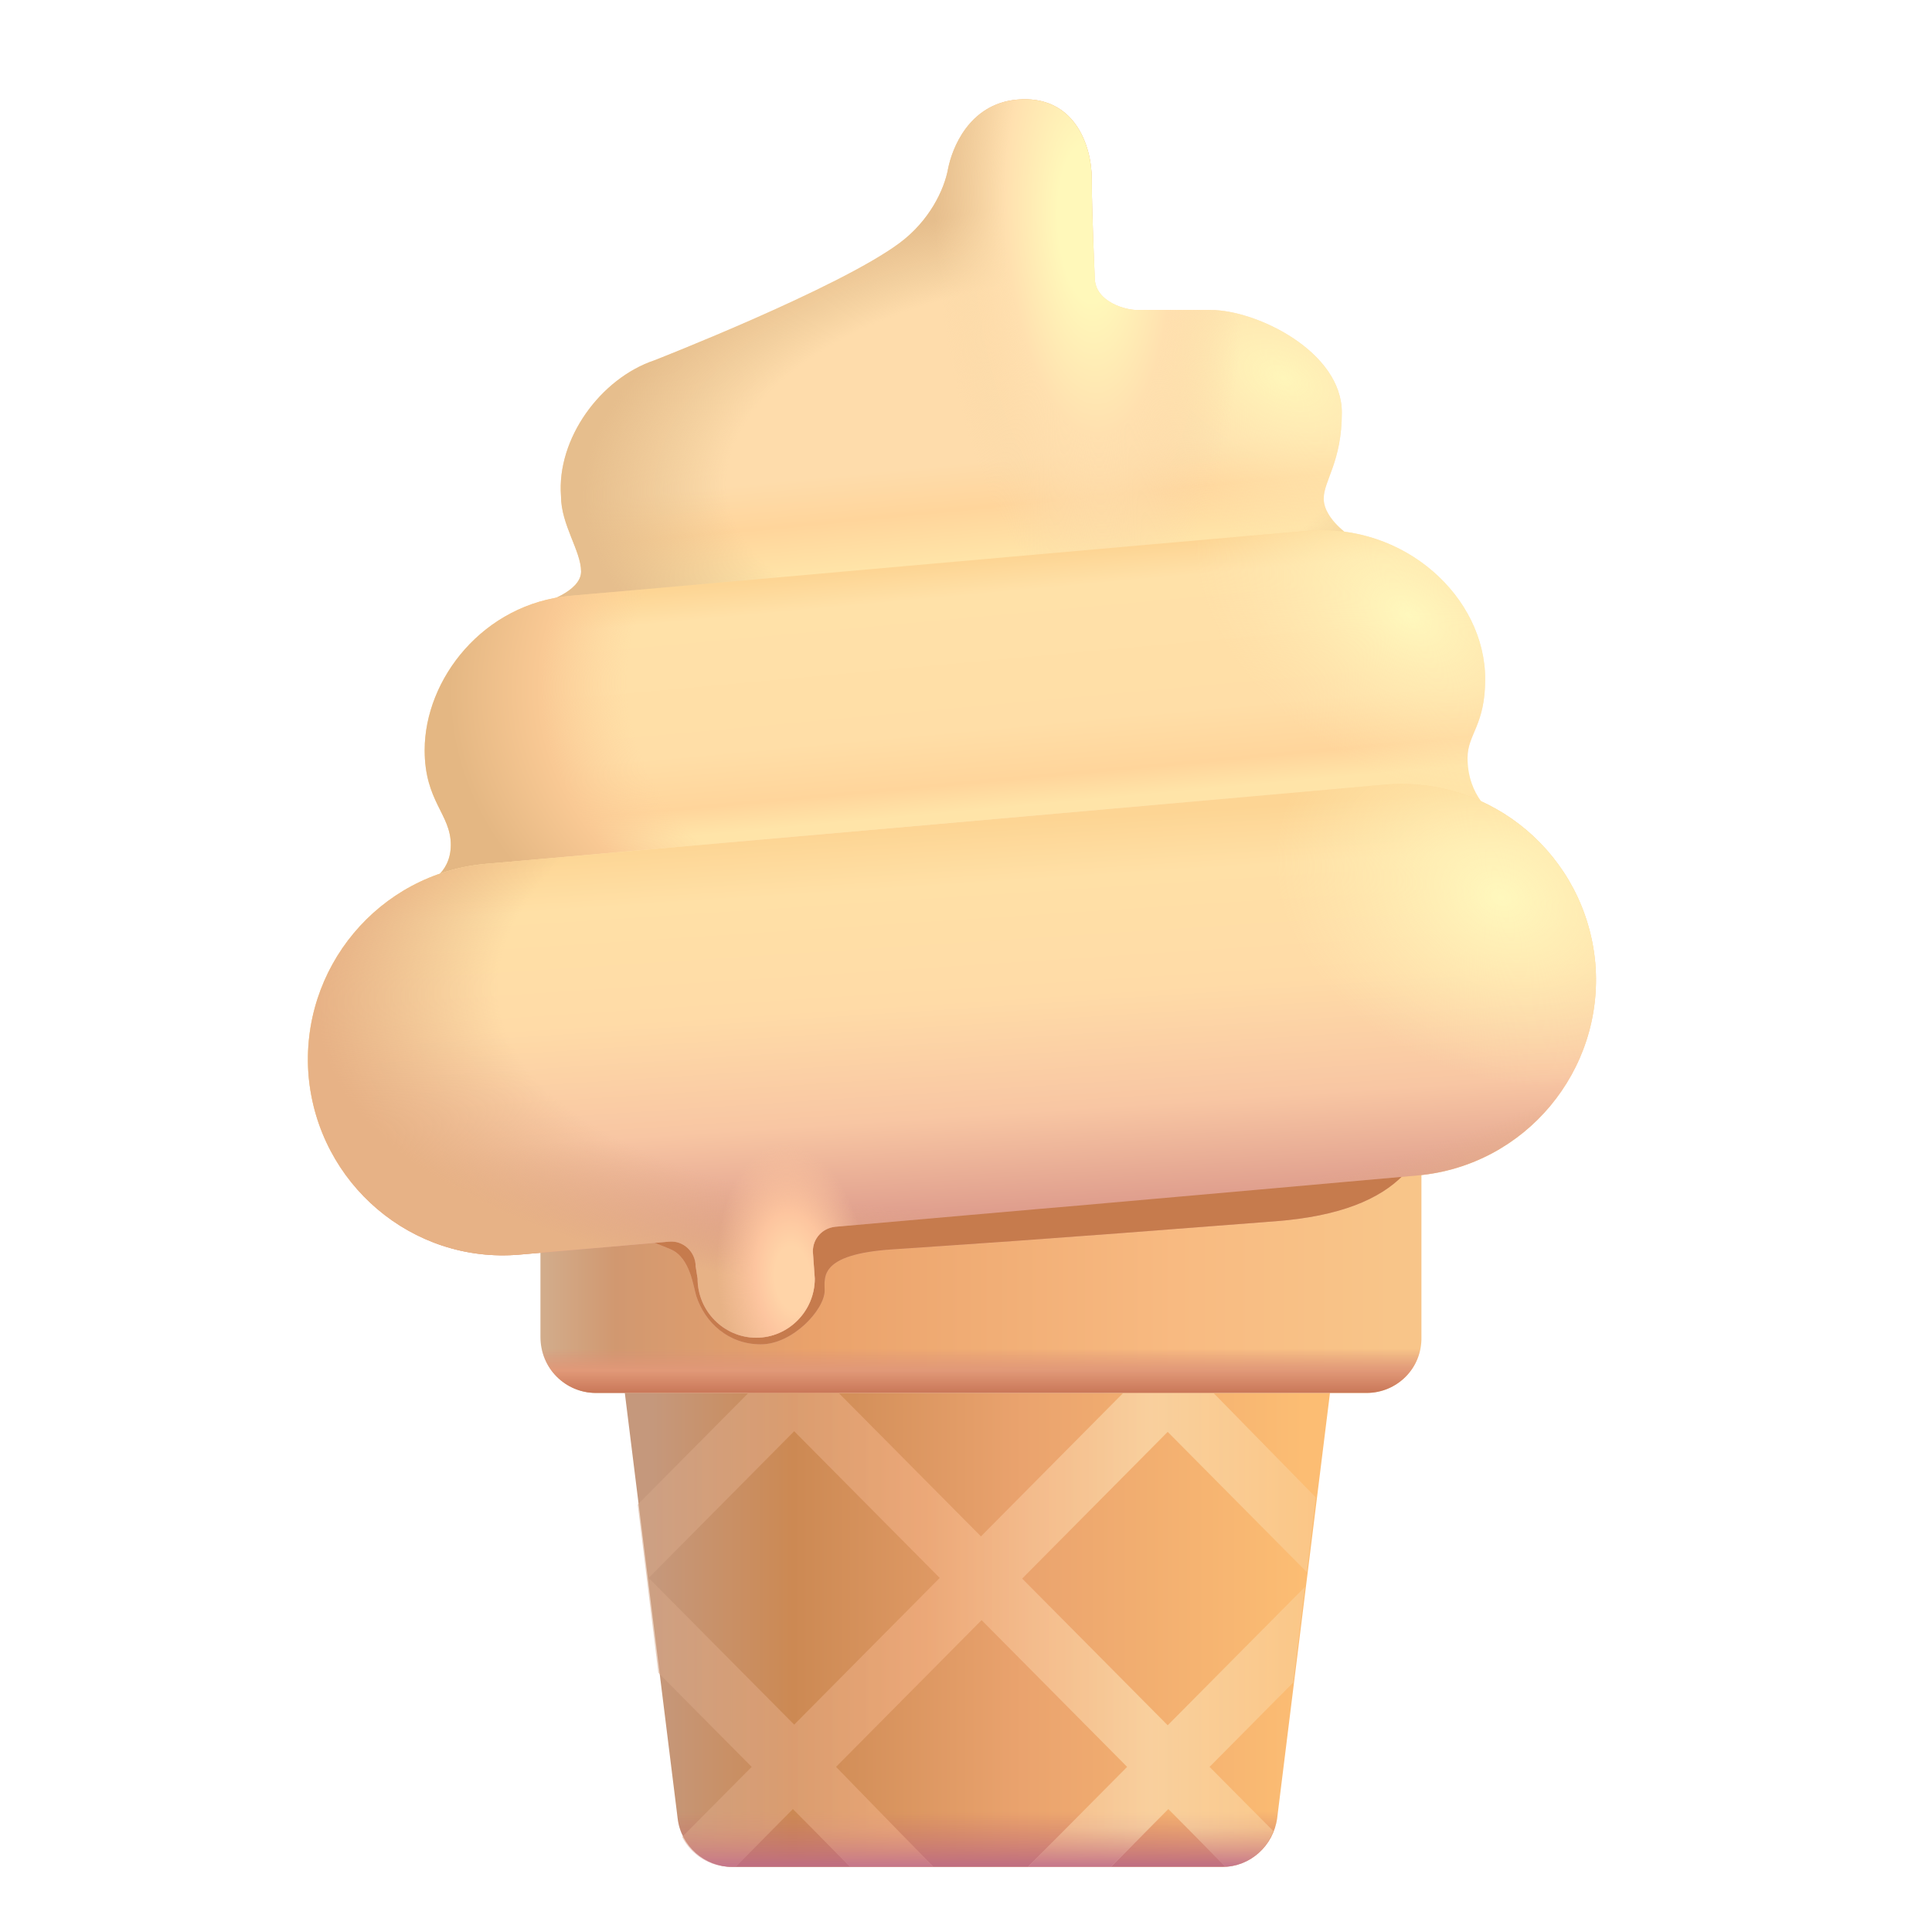 <svg viewBox="1 1 30 30" xmlns="http://www.w3.org/2000/svg">
<path d="M14.802 18.083H14.072H12.022H11.292V20.109C11.292 20.109 11.732 20.039 11.942 20.291C12.052 20.422 12.032 20.744 12.032 20.744C12.032 21.319 12.492 21.773 13.052 21.773C13.612 21.773 14.072 21.309 14.072 20.744C14.072 20.744 14.062 20.341 14.182 20.14C14.332 19.877 14.612 19.867 14.612 19.867L14.802 18.083Z" fill="url(#paint0_radial_18_28477)"/>
<path d="M15.712 22.629H10.702L11.522 29.232C11.572 29.665 11.942 29.988 12.372 29.988H15.722H19.982C20.412 29.988 20.772 29.665 20.832 29.232L21.652 22.629H15.712Z" fill="url(#paint1_linear_18_28477)"/>
<path d="M15.712 22.629H10.702L11.522 29.232C11.572 29.665 11.942 29.988 12.372 29.988H15.722H19.982C20.412 29.988 20.772 29.665 20.832 29.232L21.652 22.629H15.712Z" fill="url(#paint2_linear_18_28477)"/>
<g opacity="0.5">
<path d="M19.842 22.629H18.442L16.232 24.857L14.022 22.629H12.622L10.902 24.363L11.222 26.974L12.672 28.436L11.592 29.524C11.732 29.796 12.022 29.988 12.352 29.988H12.422L13.312 29.091L14.202 29.988H15.492L13.982 28.436L16.242 26.157L18.502 28.436L16.962 29.988H18.252L19.142 29.091L20.032 29.988C20.372 29.968 20.652 29.746 20.772 29.433L19.782 28.436L21.082 27.125L21.262 25.643L19.132 27.79L16.872 25.512L19.132 23.234L21.292 25.412L21.432 24.252L19.842 22.629ZM13.332 27.78L11.072 25.502L13.332 23.224L15.592 25.502L13.332 27.78Z" fill="url(#paint3_linear_18_28477)"/>
<path d="M19.842 22.629H18.442L16.232 24.857L14.022 22.629H12.622L10.902 24.363L11.222 26.974L12.672 28.436L11.592 29.524C11.732 29.796 12.022 29.988 12.352 29.988H12.422L13.312 29.091L14.202 29.988H15.492L13.982 28.436L16.242 26.157L18.502 28.436L16.962 29.988H18.252L19.142 29.091L20.032 29.988C20.372 29.968 20.652 29.746 20.772 29.433L19.782 28.436L21.082 27.125L21.262 25.643L19.132 27.79L16.872 25.512L19.132 23.234L21.292 25.412L21.432 24.252L19.842 22.629ZM13.332 27.78L11.072 25.502L13.332 23.224L15.592 25.502L13.332 27.78Z" fill="url(#paint4_linear_18_28477)"/>
</g>
<path d="M21.836 7.406C21.836 6.461 20.516 5.813 19.797 5.813H18.672C18.502 5.823 18 5.695 18 5.313C18 5.313 17.953 4.309 17.953 3.781C17.953 3.253 17.679 2.466 16.789 2.547C16.039 2.617 15.782 3.315 15.722 3.618C15.662 3.95 15.429 4.431 14.969 4.773C14.019 5.479 11.164 6.594 11.164 6.594C10.323 6.876 9.643 7.814 9.711 8.703C9.711 9.148 10.023 9.555 10.023 9.875C10.023 10.195 9.414 10.367 9.414 10.367L22.016 9.359C22.016 9.359 21.555 9.078 21.555 8.742C21.555 8.461 21.836 8.172 21.836 7.406Z" fill="url(#paint5_linear_18_28477)"/>
<path d="M21.836 7.406C21.836 6.461 20.516 5.813 19.797 5.813H18.672C18.502 5.823 18 5.695 18 5.313C18 5.313 17.953 4.309 17.953 3.781C17.953 3.253 17.679 2.466 16.789 2.547C16.039 2.617 15.782 3.315 15.722 3.618C15.662 3.95 15.429 4.431 14.969 4.773C14.019 5.479 11.164 6.594 11.164 6.594C10.323 6.876 9.643 7.814 9.711 8.703C9.711 9.148 10.023 9.555 10.023 9.875C10.023 10.195 9.414 10.367 9.414 10.367L22.016 9.359C22.016 9.359 21.555 9.078 21.555 8.742C21.555 8.461 21.836 8.172 21.836 7.406Z" fill="url(#paint6_radial_18_28477)"/>
<path d="M21.836 7.406C21.836 6.461 20.516 5.813 19.797 5.813H18.672C18.502 5.823 18 5.695 18 5.313C18 5.313 17.953 4.309 17.953 3.781C17.953 3.253 17.679 2.466 16.789 2.547C16.039 2.617 15.782 3.315 15.722 3.618C15.662 3.95 15.429 4.431 14.969 4.773C14.019 5.479 11.164 6.594 11.164 6.594C10.323 6.876 9.643 7.814 9.711 8.703C9.711 9.148 10.023 9.555 10.023 9.875C10.023 10.195 9.414 10.367 9.414 10.367L22.016 9.359C22.016 9.359 21.555 9.078 21.555 8.742C21.555 8.461 21.836 8.172 21.836 7.406Z" fill="url(#paint7_radial_18_28477)"/>
<path d="M21.836 7.406C21.836 6.461 20.516 5.813 19.797 5.813H18.672C18.502 5.823 18 5.695 18 5.313C18 5.313 17.953 4.309 17.953 3.781C17.953 3.253 17.679 2.466 16.789 2.547C16.039 2.617 15.782 3.315 15.722 3.618C15.662 3.95 15.429 4.431 14.969 4.773C14.019 5.479 11.164 6.594 11.164 6.594C10.323 6.876 9.643 7.814 9.711 8.703C9.711 9.148 10.023 9.555 10.023 9.875C10.023 10.195 9.414 10.367 9.414 10.367L22.016 9.359C22.016 9.359 21.555 9.078 21.555 8.742C21.555 8.461 21.836 8.172 21.836 7.406Z" fill="url(#paint8_radial_18_28477)"/>
<path d="M21.302 9.242C19.792 9.368 9.862 10.251 9.862 10.251C8.502 10.371 7.594 11.547 7.594 12.648C7.594 13.445 8 13.641 8 14.117C8 14.594 7.594 14.726 7.594 14.726L24.195 13.641C24.195 13.641 23.788 13.375 23.788 12.77C23.788 12.398 24.062 12.266 24.062 11.547C24.062 10.273 22.812 9.117 21.302 9.242Z" fill="url(#paint9_linear_18_28477)"/>
<path d="M21.302 9.242C19.792 9.368 9.862 10.251 9.862 10.251C8.502 10.371 7.594 11.547 7.594 12.648C7.594 13.445 8 13.641 8 14.117C8 14.594 7.594 14.726 7.594 14.726L24.195 13.641C24.195 13.641 23.788 13.375 23.788 12.77C23.788 12.398 24.062 12.266 24.062 11.547C24.062 10.273 22.812 9.117 21.302 9.242Z" fill="url(#paint10_radial_18_28477)"/>
<path d="M21.302 9.242C19.792 9.368 9.862 10.251 9.862 10.251C8.502 10.371 7.594 11.547 7.594 12.648C7.594 13.445 8 13.641 8 14.117C8 14.594 7.594 14.726 7.594 14.726L24.195 13.641C24.195 13.641 23.788 13.375 23.788 12.77C23.788 12.398 24.062 12.266 24.062 11.547C24.062 10.273 22.812 9.117 21.302 9.242Z" fill="url(#paint11_radial_18_28477)"/>
<path d="M25.772 15.956C25.622 14.283 24.162 13.043 22.502 13.184L8.542 14.414C6.882 14.565 5.652 16.037 5.792 17.71C5.942 19.383 7.402 20.623 9.062 20.482L17.102 19.776C17.372 19.756 20.522 19.474 20.762 19.454L23.022 19.252C24.682 19.101 25.912 17.629 25.772 15.956Z" fill="url(#paint12_radial_18_28477)"/>
<path d="M22.222 22.629H10.252C9.782 22.629 9.392 22.246 9.392 21.762V20.261L23.072 19.202V21.762C23.082 22.246 22.692 22.629 22.222 22.629Z" fill="url(#paint13_linear_18_28477)"/>
<path d="M22.222 22.629H10.252C9.782 22.629 9.392 22.246 9.392 21.762V20.261L23.072 19.202V21.762C23.082 22.246 22.692 22.629 22.222 22.629Z" fill="url(#paint14_linear_18_28477)"/>
<g filter="url(#filter0_f_18_28477)">
<path d="M22.502 13.794C19.496 14.059 12.404 17.424 10.109 19.437C9.641 19.848 10.812 20.139 11.418 20.401C11.719 20.531 11.768 20.988 11.812 21.125C11.946 21.538 12.312 21.875 12.812 21.875C13.312 21.875 13.805 21.333 13.805 21.039C13.805 20.837 13.711 20.479 14.844 20.401C15.977 20.323 16.852 20.272 20.812 19.963C24.773 19.654 22.886 16.417 22.502 13.794Z" fill="url(#paint15_linear_18_28477)"/>
<path d="M22.502 13.794C19.496 14.059 12.404 17.424 10.109 19.437C9.641 19.848 10.812 20.139 11.418 20.401C11.719 20.531 11.768 20.988 11.812 21.125C11.946 21.538 12.312 21.875 12.812 21.875C13.312 21.875 13.805 21.333 13.805 21.039C13.805 20.837 13.711 20.479 14.844 20.401C15.977 20.323 16.852 20.272 20.812 19.963C24.773 19.654 22.886 16.417 22.502 13.794Z" fill="url(#paint16_radial_18_28477)"/>
<path d="M22.502 13.794C19.496 14.059 12.404 17.424 10.109 19.437C9.641 19.848 10.812 20.139 11.418 20.401C11.719 20.531 11.768 20.988 11.812 21.125C11.946 21.538 12.312 21.875 12.812 21.875C13.312 21.875 13.805 21.333 13.805 21.039C13.805 20.837 13.711 20.479 14.844 20.401C15.977 20.323 16.852 20.272 20.812 19.963C24.773 19.654 22.886 16.417 22.502 13.794Z" fill="#C67B4D"/>
</g>
<path d="M25.772 15.956C25.622 14.283 24.162 13.043 22.502 13.184L8.542 14.414C6.882 14.565 5.652 16.037 5.792 17.71C5.942 19.383 7.402 20.623 9.062 20.482L11.392 20.28C11.612 20.26 11.802 20.442 11.802 20.664L11.832 20.855C11.832 21.359 12.242 21.772 12.742 21.772C13.242 21.772 13.652 21.359 13.652 20.855L13.622 20.432C13.622 20.23 13.772 20.069 13.972 20.049L17.092 19.776C17.362 19.756 20.512 19.474 20.752 19.454L23.012 19.252C24.682 19.101 25.912 17.629 25.772 15.956Z" fill="url(#paint17_linear_18_28477)"/>
<path d="M25.772 15.956C25.622 14.283 24.162 13.043 22.502 13.184L8.542 14.414C6.882 14.565 5.652 16.037 5.792 17.71C5.942 19.383 7.402 20.623 9.062 20.482L11.392 20.28C11.612 20.26 11.802 20.442 11.802 20.664L11.832 20.855C11.832 21.359 12.242 21.772 12.742 21.772C13.242 21.772 13.652 21.359 13.652 20.855L13.622 20.432C13.622 20.23 13.772 20.069 13.972 20.049L17.092 19.776C17.362 19.756 20.512 19.474 20.752 19.454L23.012 19.252C24.682 19.101 25.912 17.629 25.772 15.956Z" fill="url(#paint18_radial_18_28477)"/>
<path d="M25.772 15.956C25.622 14.283 24.162 13.043 22.502 13.184L8.542 14.414C6.882 14.565 5.652 16.037 5.792 17.71C5.942 19.383 7.402 20.623 9.062 20.482L11.392 20.28C11.612 20.26 11.802 20.442 11.802 20.664L11.832 20.855C11.832 21.359 12.242 21.772 12.742 21.772C13.242 21.772 13.652 21.359 13.652 20.855L13.622 20.432C13.622 20.23 13.772 20.069 13.972 20.049L17.092 19.776C17.362 19.756 20.512 19.474 20.752 19.454L23.012 19.252C24.682 19.101 25.912 17.629 25.772 15.956Z" fill="url(#paint19_radial_18_28477)"/>
<path d="M25.772 15.956C25.622 14.283 24.162 13.043 22.502 13.184L8.542 14.414C6.882 14.565 5.652 16.037 5.792 17.71C5.942 19.383 7.402 20.623 9.062 20.482L11.392 20.28C11.612 20.26 11.802 20.442 11.802 20.664L11.832 20.855C11.832 21.359 12.242 21.772 12.742 21.772C13.242 21.772 13.652 21.359 13.652 20.855L13.622 20.432C13.622 20.23 13.772 20.069 13.972 20.049L17.092 19.776C17.362 19.756 20.512 19.474 20.752 19.454L23.012 19.252C24.682 19.101 25.912 17.629 25.772 15.956Z" fill="url(#paint20_radial_18_28477)"/>
<defs>
<filter id="filter0_f_18_28477" x="9.002" y="12.794" width="15.286" height="10.081" filterUnits="userSpaceOnUse" color-interpolation-filters="sRGB">
<feFlood flood-opacity="0" result="BackgroundImageFix"/>
<feBlend mode="normal" in="SourceGraphic" in2="BackgroundImageFix" result="shape"/>
<feGaussianBlur stdDeviation="0.5" result="effect1_foregroundBlur_18_28477"/>
</filter>
<radialGradient id="paint0_radial_18_28477" cx="0" cy="0" r="1" gradientUnits="userSpaceOnUse" gradientTransform="translate(13.046 19.926) scale(1.795 1.81)">
<stop stop-color="#FFE0A8"/>
<stop offset="1" stop-color="#FFDEA3"/>
</radialGradient>
<linearGradient id="paint1_linear_18_28477" x1="11.125" y1="26.75" x2="21.25" y2="26.75" gradientUnits="userSpaceOnUse">
<stop stop-color="#C5987C"/>
<stop offset="0.216" stop-color="#CC8953"/>
<stop offset="0.568" stop-color="#EAA36E"/>
<stop offset="1" stop-color="#FCBD73"/>
</linearGradient>
<linearGradient id="paint2_linear_18_28477" x1="16.177" y1="22.629" x2="16.177" y2="29.988" gradientUnits="userSpaceOnUse">
<stop offset="0.883" stop-color="#C8746A" stop-opacity="0"/>
<stop offset="1" stop-color="#BE6D82"/>
</linearGradient>
<linearGradient id="paint3_linear_18_28477" x1="10.902" y1="25.75" x2="21.432" y2="25.75" gradientUnits="userSpaceOnUse">
<stop stop-color="#D4A789"/>
<stop offset="0.425" stop-color="#FAB88D"/>
<stop offset="0.757" stop-color="#FFF0C9"/>
<stop offset="1" stop-color="#F9CF9A"/>
</linearGradient>
<linearGradient id="paint4_linear_18_28477" x1="16.167" y1="22.629" x2="16.167" y2="29.988" gradientUnits="userSpaceOnUse">
<stop offset="0.917" stop-color="#E09A80" stop-opacity="0"/>
<stop offset="1" stop-color="#CA7D95"/>
</linearGradient>
<linearGradient id="paint5_linear_18_28477" x1="16.25" y1="9.844" x2="15.598" y2="3.192" gradientUnits="userSpaceOnUse">
<stop offset="0.028" stop-color="#FFE4A8"/>
<stop offset="0.144" stop-color="#FFD59B"/>
<stop offset="0.251" stop-color="#FEDCAB"/>
</linearGradient>
<radialGradient id="paint6_radial_18_28477" cx="0" cy="0" r="1" gradientUnits="userSpaceOnUse" gradientTransform="translate(20.938 6.875) rotate(115.278) scale(2.488 4.096)">
<stop stop-color="#FFF6BA"/>
<stop offset="1" stop-color="#FFE5B1" stop-opacity="0"/>
</radialGradient>
<radialGradient id="paint7_radial_18_28477" cx="0" cy="0" r="1" gradientUnits="userSpaceOnUse" gradientTransform="translate(17.188 8.062) rotate(82.648) scale(5.861 10.89)">
<stop offset="0.454" stop-color="#E0BB89" stop-opacity="0"/>
<stop offset="0.662" stop-color="#E6BE8D"/>
</radialGradient>
<radialGradient id="paint8_radial_18_28477" cx="0" cy="0" r="1" gradientUnits="userSpaceOnUse" gradientTransform="translate(17.906 4.469) rotate(177.089) scale(3.692 9.438)">
<stop offset="0.128" stop-color="#FFF8BA"/>
<stop offset="0.347" stop-color="#FFE0AF"/>
<stop offset="0.646" stop-color="#FAD8A6" stop-opacity="0"/>
</radialGradient>
<linearGradient id="paint9_linear_18_28477" x1="16.905" y1="13.754" x2="16.521" y2="9.549" gradientUnits="userSpaceOnUse">
<stop offset="0.057" stop-color="#FFE4A8"/>
<stop offset="0.158" stop-color="#FFD59B"/>
<stop offset="0.356" stop-color="#FFDEA7"/>
<stop offset="0.846" stop-color="#FFE1A8"/>
<stop offset="0.968" stop-color="#FDD594"/>
</linearGradient>
<radialGradient id="paint10_radial_18_28477" cx="0" cy="0" r="1" gradientUnits="userSpaceOnUse" gradientTransform="translate(20.438 10.938) rotate(174.189) scale(14.198 7.836)">
<stop offset="0.685" stop-color="#FED29C" stop-opacity="0"/>
<stop offset="0.78" stop-color="#F9C994"/>
<stop offset="0.88" stop-color="#E4B783"/>
</radialGradient>
<radialGradient id="paint11_radial_18_28477" cx="0" cy="0" r="1" gradientUnits="userSpaceOnUse" gradientTransform="translate(22.875 10.562) rotate(123.275) scale(2.392 3.656)">
<stop stop-color="#FFF8BD"/>
<stop offset="1" stop-color="#FFE7B1" stop-opacity="0"/>
</radialGradient>
<radialGradient id="paint12_radial_18_28477" cx="0" cy="0" r="1" gradientUnits="userSpaceOnUse" gradientTransform="translate(15.782 16.832) scale(7.523 7.583)">
<stop offset="0.006" stop-color="#FFF5D4"/>
<stop offset="1" stop-color="#FFDEA3"/>
</radialGradient>
<linearGradient id="paint13_linear_18_28477" x1="9.392" y1="21.625" x2="22.625" y2="21.625" gradientUnits="userSpaceOnUse">
<stop stop-color="#D2AD8C"/>
<stop offset="0.088" stop-color="#D19870"/>
<stop offset="0.32" stop-color="#EAA26B"/>
<stop offset="0.745" stop-color="#F8BA81"/>
<stop offset="1" stop-color="#F8C589"/>
</linearGradient>
<linearGradient id="paint14_linear_18_28477" x1="16.232" y1="19.202" x2="16.232" y2="22.629" gradientUnits="userSpaceOnUse">
<stop offset="0.798" stop-color="#DB9176" stop-opacity="0"/>
<stop offset="0.898" stop-color="#E19978"/>
<stop offset="1" stop-color="#C97758"/>
</linearGradient>
<linearGradient id="paint15_linear_18_28477" x1="17" y1="20.985" x2="16.562" y2="14.236" gradientUnits="userSpaceOnUse">
<stop offset="0.03" stop-color="#D89387"/>
<stop offset="0.313" stop-color="#F8C6A3"/>
<stop offset="0.577" stop-color="#FFDBA7"/>
<stop offset="0.841" stop-color="#FFE0A6"/>
<stop offset="0.978" stop-color="#FDD594"/>
</linearGradient>
<radialGradient id="paint16_radial_18_28477" cx="0" cy="0" r="1" gradientUnits="userSpaceOnUse" gradientTransform="translate(18.562 16.048) rotate(83.326) scale(5.915 13.758)">
<stop offset="0.72" stop-color="#E1AE83" stop-opacity="0"/>
<stop offset="1" stop-color="#E7B286"/>
</radialGradient>
<linearGradient id="paint17_linear_18_28477" x1="17" y1="20.375" x2="16.562" y2="13.625" gradientUnits="userSpaceOnUse">
<stop offset="0.03" stop-color="#D89387"/>
<stop offset="0.313" stop-color="#F8C6A3"/>
<stop offset="0.577" stop-color="#FFDBA7"/>
<stop offset="0.841" stop-color="#FFE0A6"/>
<stop offset="0.978" stop-color="#FDD594"/>
</linearGradient>
<radialGradient id="paint18_radial_18_28477" cx="0" cy="0" r="1" gradientUnits="userSpaceOnUse" gradientTransform="translate(18.562 15.438) rotate(83.326) scale(5.915 13.758)">
<stop offset="0.72" stop-color="#E1AE83" stop-opacity="0"/>
<stop offset="0.925" stop-color="#E7B286"/>
</radialGradient>
<radialGradient id="paint19_radial_18_28477" cx="0" cy="0" r="1" gradientUnits="userSpaceOnUse" gradientTransform="translate(24.312 14.938) rotate(113.929) scale(2.774 3.648)">
<stop stop-color="#FFF8BD"/>
<stop offset="1" stop-color="#FFEEB6" stop-opacity="0"/>
</radialGradient>
<radialGradient id="paint20_radial_18_28477" cx="0" cy="0" r="1" gradientUnits="userSpaceOnUse" gradientTransform="translate(13.312 20.844) rotate(-5.08) scale(1.412 2.508)">
<stop offset="0.197" stop-color="#FFD4A8"/>
<stop offset="0.407" stop-color="#FDC59F"/>
<stop offset="0.831" stop-color="#FBC49E" stop-opacity="0"/>
</radialGradient>
</defs>
</svg>
